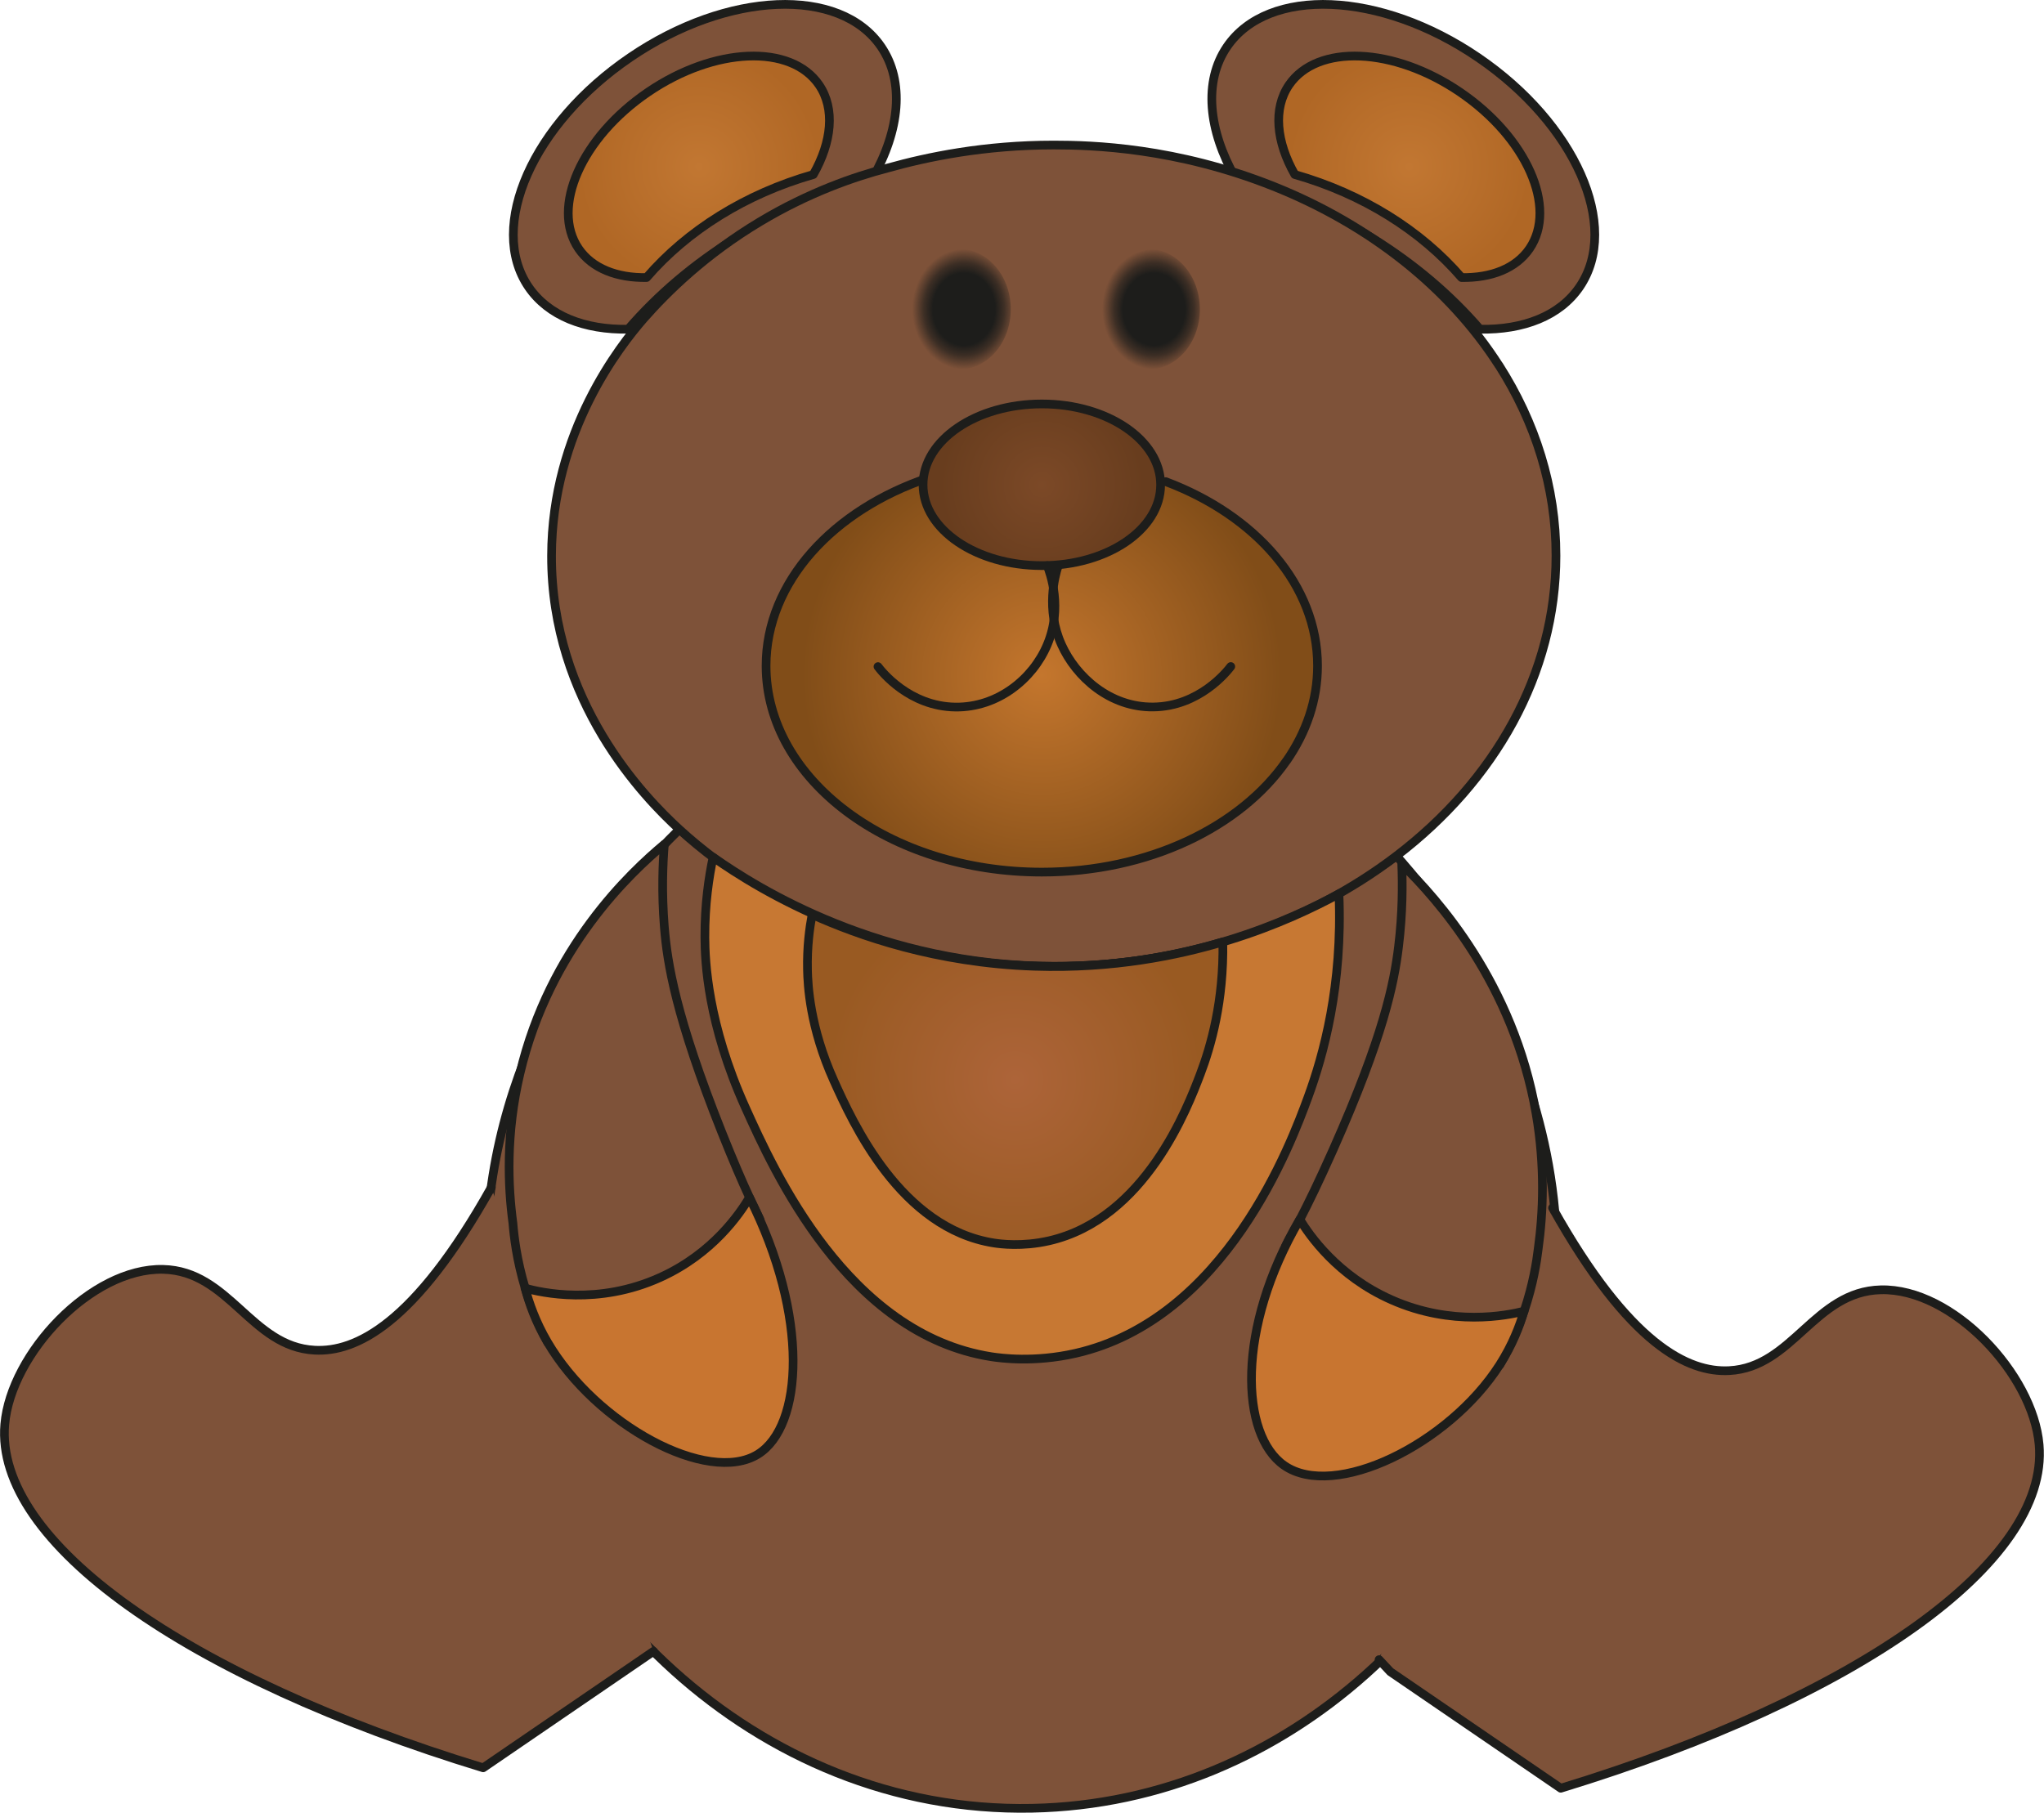 <?xml version="1.0" encoding="UTF-8"?>
<svg id="_Слой_2" data-name="Слой 2" xmlns="http://www.w3.org/2000/svg" xmlns:xlink="http://www.w3.org/1999/xlink" viewBox="0 0 234.88 208.35">
  <defs>
    <style>
      .cls-1 {
        fill: url(#_Безымянный_градиент_188);
      }

      .cls-1, .cls-2, .cls-3, .cls-4, .cls-5, .cls-6, .cls-7, .cls-8, .cls-9 {
        stroke: #1d1d1b;
        stroke-linecap: round;
        stroke-linejoin: round;
      }

      .cls-2 {
        fill: none;
      }

      .cls-3 {
        fill: #c87530;
      }

      .cls-4 {
        fill: url(#_Безымянный_градиент_41);
      }

      .cls-5 {
        fill: url(#_Безымянный_градиент_152);
      }

      .cls-6 {
        fill: url(#_Безымянный_градиент_188-2);
      }

      .cls-7 {
        fill: url(#_Безымянный_градиент_320);
      }

      .cls-10 {
        fill: url(#_Безымянный_градиент_206-2);
      }

      .cls-8 {
        fill: #7e5239;
      }

      .cls-11 {
        fill: url(#_Безымянный_градиент_206);
      }

      .cls-9 {
        fill: #c77833;
      }
    </style>
    <radialGradient id="_Безымянный_градиент_188" data-name="Безымянный градиент 188" cx="80.31" cy="19.17" fx="80.31" fy="19.17" r="13.91" gradientUnits="userSpaceOnUse">
      <stop offset="0" stop-color="#c27732"/>
      <stop offset="1" stop-color="#b06725"/>
    </radialGradient>
    <radialGradient id="_Безымянный_градиент_188-2" data-name="Безымянный градиент 188" cx="137.26" cy="19.17" fx="137.26" fy="19.17" r="13.91" gradientTransform="translate(299.2) rotate(-180) scale(1 -1)" xlink:href="#_Безымянный_градиент_188"/>
    <radialGradient id="_Безымянный_градиент_152" data-name="Безымянный градиент 152" cx="116.65" cy="124.09" fx="116.65" fy="124.09" r="21.56" gradientUnits="userSpaceOnUse">
      <stop offset="0" stop-color="#ad6439"/>
      <stop offset="1" stop-color="#995a22"/>
    </radialGradient>
    <radialGradient id="_Безымянный_градиент_320" data-name="Безымянный градиент 320" cx="119.72" cy="77.57" fx="119.72" fy="77.57" r="27.55" gradientUnits="userSpaceOnUse">
      <stop offset="0" stop-color="#c4762d"/>
      <stop offset="1" stop-color="#814d18"/>
    </radialGradient>
    <radialGradient id="_Безымянный_градиент_41" data-name="Безымянный градиент 41" cx="119.72" cy="55.72" fx="119.72" fy="55.72" r="11.67" gradientUnits="userSpaceOnUse">
      <stop offset="0" stop-color="#7c4927"/>
      <stop offset="1" stop-color="#683d1e"/>
    </radialGradient>
    <radialGradient id="_Безымянный_градиент_206" data-name="Безымянный градиент 206" cx="109.46" cy="35.54" fx="109.46" fy="35.54" r="6.92" gradientTransform="translate(16.63) scale(.86 1)" gradientUnits="userSpaceOnUse">
      <stop offset=".6" stop-color="#1d1d1b"/>
      <stop offset=".77" stop-color="#1d1d1b" stop-opacity=".68"/>
      <stop offset="1" stop-color="#1d1d1b" stop-opacity="0"/>
    </radialGradient>
    <radialGradient id="_Безымянный_градиент_206-2" data-name="Безымянный градиент 206" cx="134.86" fx="134.86" xlink:href="#_Безымянный_градиент_206"/>
  </defs>
  <g id="_Слой_1-2" data-name="Слой 1">
    <g>
      <line class="cls-2" x1="125.61" y1="78.8" x2="125.6" y2="78.8"/>
      <line class="cls-2" x1="147.84" y1="87.45" x2="147.83" y2="87.45"/>
      <path class="cls-8" d="M160.46,98.38c2.11,2.28,24.31,27.08,16.98,59.53-5.88,26.05-29.06,49.32-58.83,49.93-31.95.65-57.19-25.21-61.94-52.64-1.24-7.14-.79-13.42-.56-15.89,2.11-22.85,16.04-38.17,21.96-43.98,4.23,3.57,18.8,14.96,40.8,15.73,21.84.77,37.08-9.42,41.59-12.68Z"/>
      <path class="cls-2" d="M134.74,81h-.02"/>
      <path class="cls-8" d="M100.28,20.47c-11.44,3.27-21.24,9.41-28.1,17.37-4.98.09-9.17-1.52-11.45-4.87-4.73-6.95.5-18.76,11.7-26.38,11.19-7.62,24.1-8.16,28.83-1.21,2.72,4,2.14,9.6-.98,15.09Z"/>
      <path class="cls-1" d="M93.46,20.06c-7.8,2.23-14.48,6.42-19.16,11.84-3.4.06-6.25-1.04-7.81-3.32-3.23-4.74.34-12.79,7.98-17.99,7.63-5.2,16.43-5.56,19.66-.82,1.85,2.73,1.46,6.55-.67,10.29Z"/>
      <path class="cls-8" d="M141.97,20.47c11.44,3.27,21.24,9.41,28.1,17.37,4.98.09,9.17-1.52,11.45-4.87,4.73-6.95-.5-18.76-11.7-26.38-11.19-7.62-24.1-8.16-28.83-1.21-2.72,4-2.14,9.6.98,15.09Z"/>
      <path class="cls-6" d="M148.79,20.06c7.8,2.23,14.48,6.42,19.16,11.84,3.4.06,6.25-1.04,7.81-3.32,3.23-4.74-.34-12.79-7.98-17.99-7.63-5.2-16.43-5.56-19.66-.82-1.85,2.73-1.46,6.55.67,10.29Z"/>
      <path class="cls-2" d="M104.9,79.99h-.01"/>
      <path class="cls-8" d="M73.92,36.68c-2.59,2.99-10.51,12.9-10.54,27.19-.04,16.81,10.71,27.82,14.69,31.46,10.57,9.66,25.93,15.74,43.02,15.74,15.22,0,29.06-4.82,39.37-12.69,11.29-8.61,18.34-20.89,18.34-34.51,0-7.9-2.37-15.34-6.56-21.89h-.01c-5.71-8.91-14.8-16.14-25.88-20.56-11.2-4.47-20.89-4.75-25.26-4.75-7.95,0-14.52,1.36-19.07,2.64-3.87,1.01-9.1,2.82-14.7,6.18-6.24,3.74-10.61,8.01-13.4,11.19Z"/>
      <path class="cls-8" d="M56.46,136.48c-8.84,15.79-15.62,18.96-20.3,18.71-7.31-.38-9.79-9.11-17.42-9.29-8.24-.2-17.49,9.7-18.19,17.81-1.17,13.54,20.87,29.07,54.97,39.48l19.58-13.39"/>
      <path class="cls-8" d="M178.41,138.83c8.84,15.79,15.62,18.96,20.3,18.71,7.31-.38,9.79-9.11,17.42-9.29,8.24-.2,17.49,9.7,18.19,17.81,1.17,13.54-20.87,29.07-54.97,39.48l-19.58-13.39-1.3-1.39"/>
      <path class="cls-8" d="M87.31,140.12c-.08-.16-.15-.32-.23-.48-.29-.59-.6-1.24-.95-2-.84-1.81-1.87-4.19-3.19-7.5-5.29-13.29-6.26-19.41-6.6-23.61-.32-3.95-.18-7.25,0-9.49-3.84,3.2-13.19,11.91-16.59,26.34-1.64,6.93-1.38,12.99-.81,17.21.12,1.48.43,4.22,1.41,7.47.58,1.94,1.41,4.06,2.57,6.2.02.03.03.05.05.08"/>
      <path class="cls-8" d="M147.74,143.21s.02-.05.04-.08c.43-.79.93-1.7,1.54-2.86.02-.04.04-.07.06-.11.96-1.85,2.18-4.35,3.81-8.01,5.81-13.08,7.01-19.15,7.52-23.34.48-3.94.46-7.23.37-9.48,4.07,3.98,12.83,13.7,15.43,28.63,1.06,6.1.82,11.46.25,15.57-.17,1.43-.57,4.06-1.62,7.18h-.01c-.63,1.88-1.5,3.94-2.7,6.02l-.09.15"/>
      <path class="cls-9" d="M81.94,98.54c-.47,2.22-.96,5.39-.94,9.2.01,2.76.31,9.92,4.65,19.55,3.31,7.35,11.74,26.06,28.26,28.65,1.1.17,4.93.69,9.68-.39,17.33-3.95,24.79-24.21,26.71-29.42,1.79-4.87,4-12.89,3.56-23.39-5.6,3.04-17.24,8.37-32.75,8.33-19.9-.05-34-8.91-39.15-12.53Z"/>
      <path class="cls-5" d="M93.32,105.12c-.29,1.54-.59,3.73-.53,6.36.04,1.72.25,6.56,3.03,12.73,2.16,4.79,7.64,16.98,18.41,18.66.72.11,3.21.45,6.3-.25,11.09-2.52,15.96-15.38,17.4-19.16,1.22-3.21,2.71-8.4,2.59-15.2-5.05,1.51-12.53,3.1-21.63,2.8-11.37-.38-20.24-3.55-25.56-5.94Z"/>
      <path class="cls-3" d="M60.34,148.06c.45,1.69,1.21,3.88,2.57,6.2,5.59,9.54,18.43,16.45,24.18,12.89,5.18-3.21,5.94-15.79-.97-29.51-1.07,1.79-4.16,6.43-10.26,9.19-7.15,3.24-13.66,1.74-15.53,1.23Z"/>
      <path class="cls-3" d="M175.13,150.71c-.5,1.7-1.34,3.88-2.8,6.17-5.87,9.17-19,15.56-24.76,11.56-5.04-3.5-5.55-15.75,1.79-28.28,1.1,1.8,4.3,6.48,10.54,9.24,6.97,3.09,13.26,1.8,15.22,1.31Z"/>
      <path class="cls-7" d="M106.75,54.9c-11.03,3.7-18.72,12-18.72,21.63,0,13.09,14.19,23.71,31.69,23.71,12.23,0,22.85-5.19,28.11-12.79h.01c2.27-3.27,3.56-6.98,3.56-10.92,0-9.26-7.09-17.28-17.44-21.17"/>
      <ellipse class="cls-4" cx="119.72" cy="55.72" rx="13.65" ry="9.29"/>
      <ellipse class="cls-11" cx="110.23" cy="35.54" rx="5.92" ry="6.92"/>
      <ellipse class="cls-10" cx="131.96" cy="35.54" rx="5.92" ry="6.92"/>
      <path class="cls-2" d="M120.34,65.01c.35.9,1.8,4.84,0,9.1-1.66,3.95-5.71,7.22-10.55,7.16-5.3-.07-8.48-4.09-8.9-4.65"/>
      <path class="cls-2" d="M121.58,65.08c-.34,1.07-1.45,4.93.4,9.02,1.66,3.69,5.55,7.22,10.55,7.16,5.27-.06,8.47-4.08,8.9-4.65"/>
    </g>
  </g>
</svg>